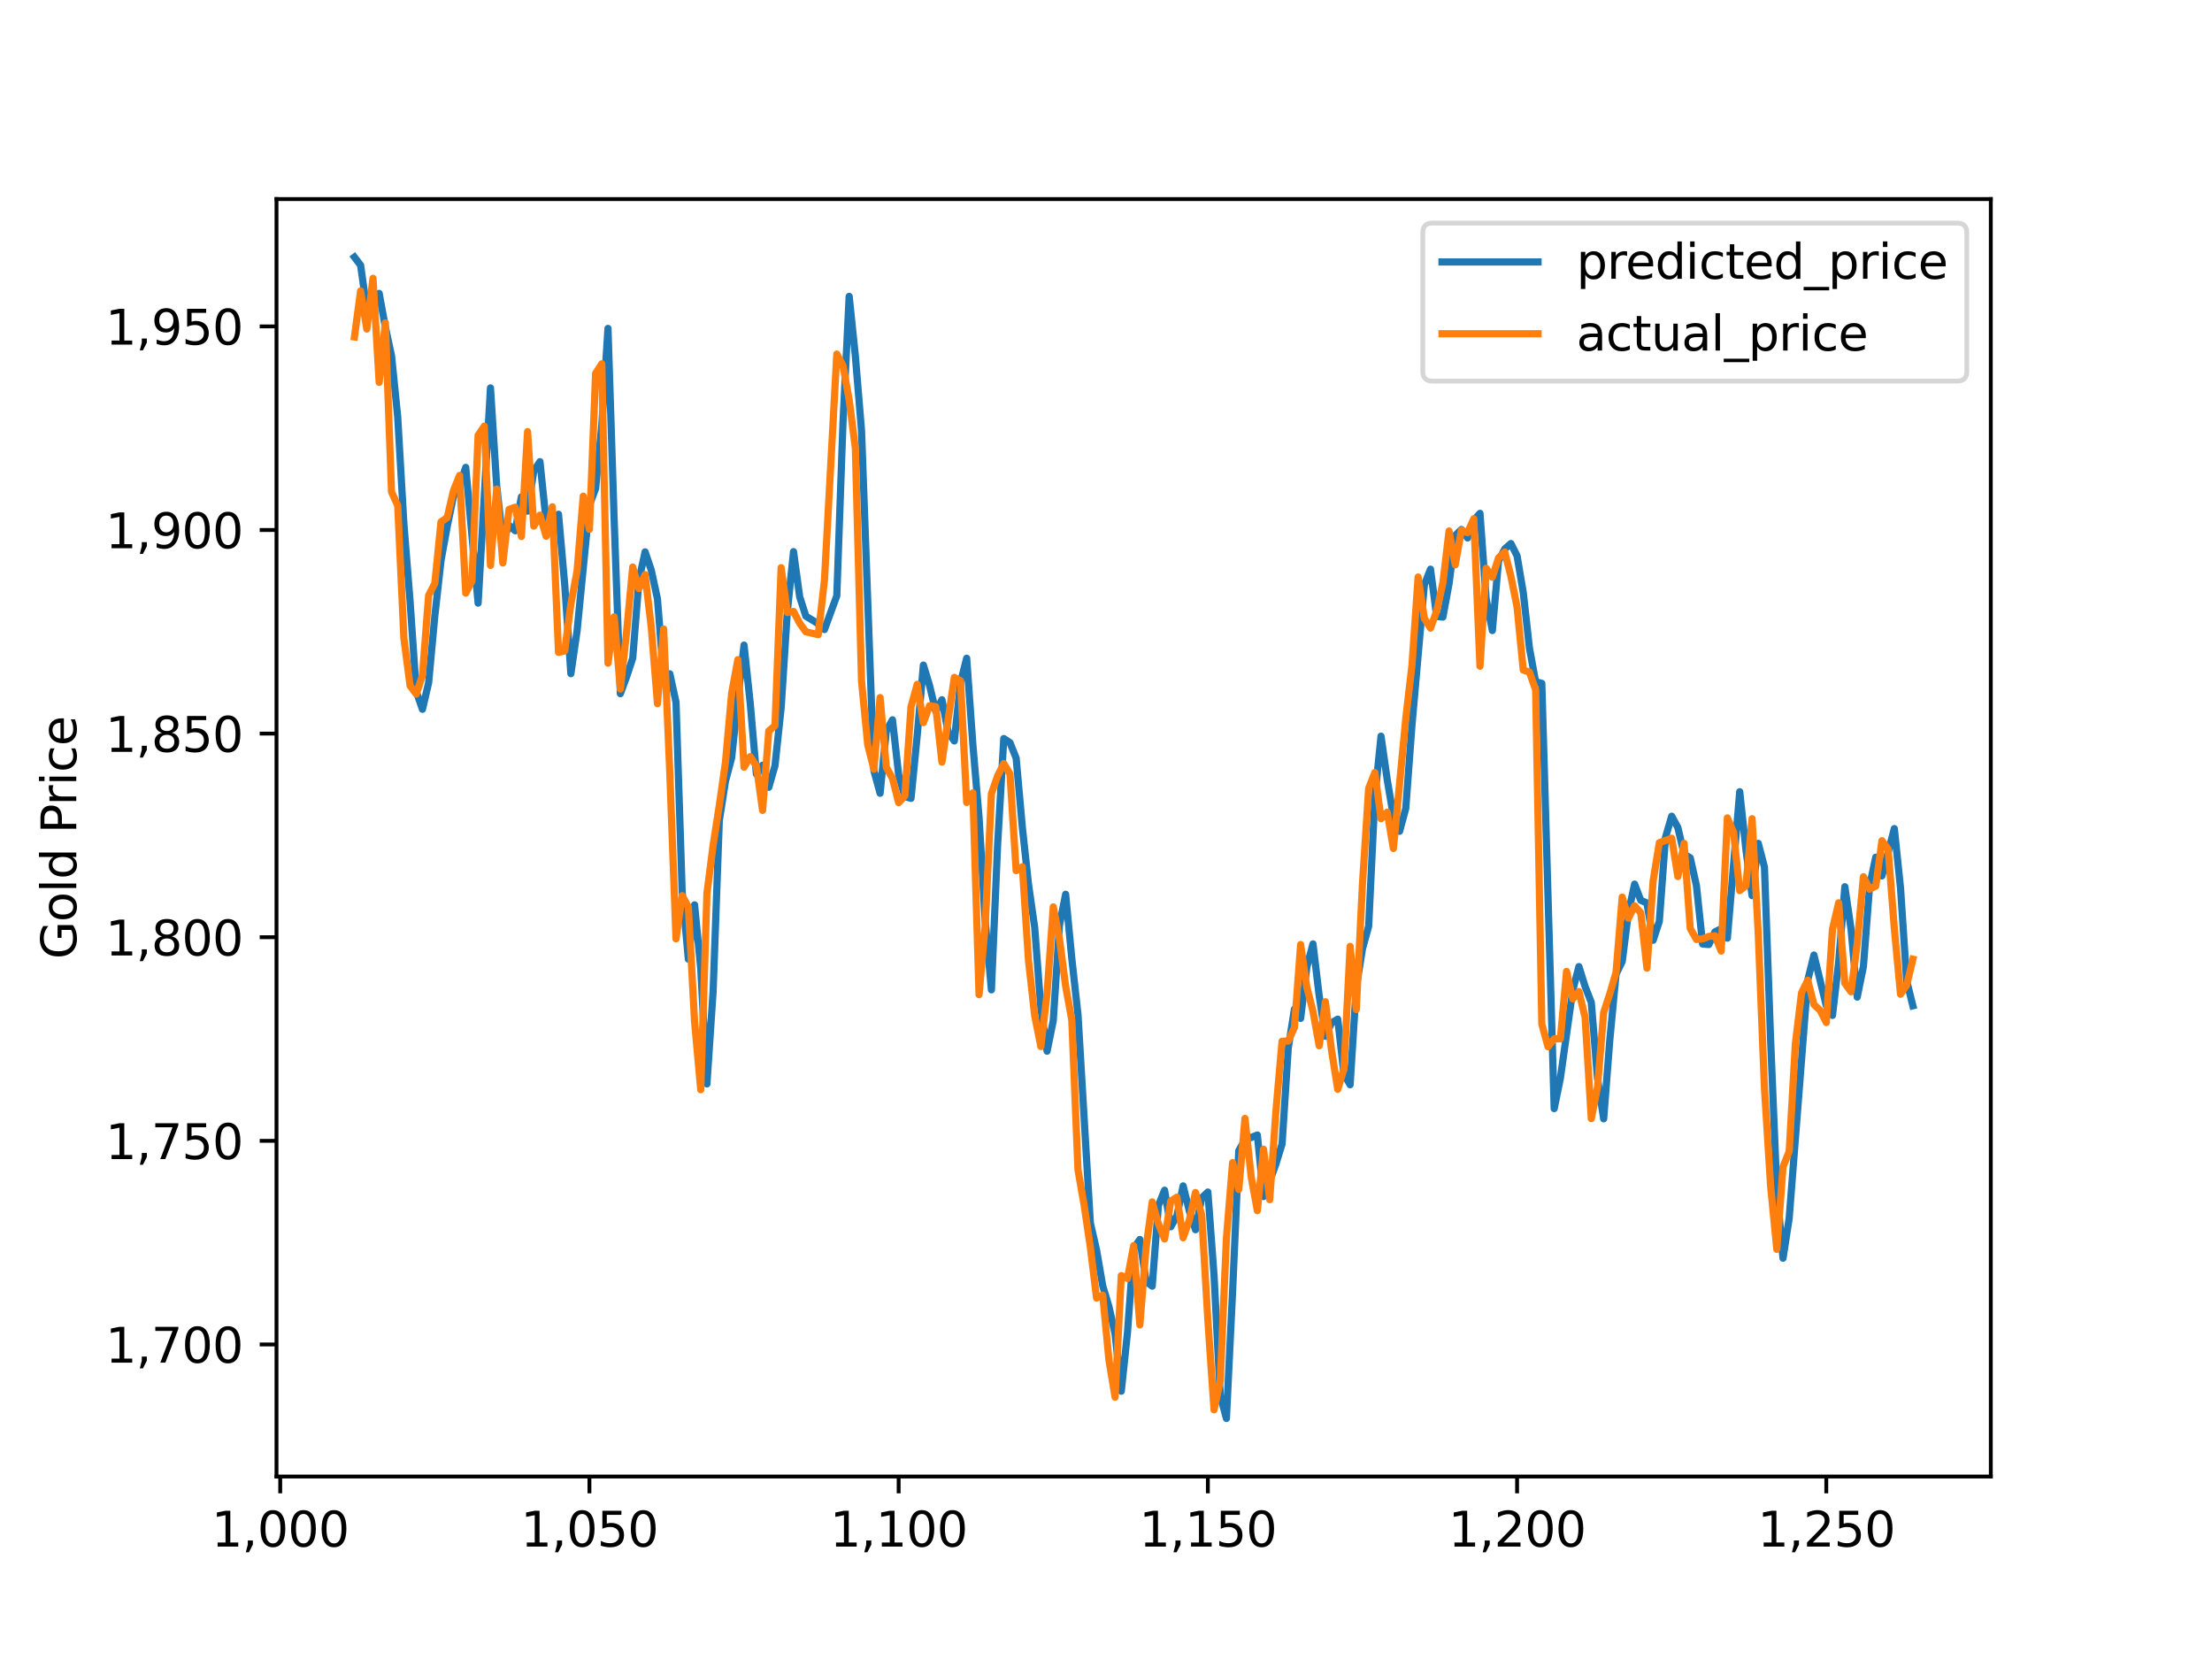 <?xml version="1.0" encoding="utf-8" standalone="no"?>
<!DOCTYPE svg PUBLIC "-//W3C//DTD SVG 1.1//EN"
  "http://www.w3.org/Graphics/SVG/1.1/DTD/svg11.dtd">
<svg xmlns:xlink="http://www.w3.org/1999/xlink" width="460.8pt" height="345.6pt" viewBox="0 0 460.8 345.6" xmlns="http://www.w3.org/2000/svg" version="1.1">
 <defs>
  <style type="text/css">*{stroke-linejoin: round; stroke-linecap: butt}</style>
 </defs>
 <g id="figure_1">
  <g id="patch_1">
   <path d="M 0 345.6 
L 460.8 345.6 
L 460.8 0 
L 0 0 
z
" style="fill: #ffffff"/>
  </g>
  <g id="axes_1">
   <g id="patch_2">
    <path d="M 57.6 307.584 
L 414.72 307.584 
L 414.72 41.472 
L 57.6 41.472 
z
" style="fill: #ffffff"/>
   </g>
   <g id="matplotlib.axis_1">
    <g id="xtick_1">
     <g id="line2d_1">
      <defs>
       <path id="m8b504fcd44" d="M 0 0 
L 0 3.5 
" style="stroke: #000000; stroke-width: 0.8"/>
      </defs>
      <g>
       <use xlink:href="#m8b504fcd44" x="58.373" y="307.584" style="stroke: #000000; stroke-width: 0.8"/>
      </g>
     </g>
     <g id="text_1">
      <!-- 1,000 -->
      <g transform="translate(44.059 322.182)scale(0.1 -0.1)">
       <defs>
        <path id="DejaVuSans-31" d="M 794 531 
L 1825 531 
L 1825 4091 
L 703 3866 
L 703 4441 
L 1819 4666 
L 2450 4666 
L 2450 531 
L 3481 531 
L 3481 0 
L 794 0 
L 794 531 
z
" transform="scale(0.016)"/>
        <path id="DejaVuSans-2c" d="M 750 794 
L 1409 794 
L 1409 256 
L 897 -744 
L 494 -744 
L 750 256 
L 750 794 
z
" transform="scale(0.016)"/>
        <path id="DejaVuSans-30" d="M 2034 4250 
Q 1547 4250 1301 3770 
Q 1056 3291 1056 2328 
Q 1056 1369 1301 889 
Q 1547 409 2034 409 
Q 2525 409 2770 889 
Q 3016 1369 3016 2328 
Q 3016 3291 2770 3770 
Q 2525 4250 2034 4250 
z
M 2034 4750 
Q 2819 4750 3233 4129 
Q 3647 3509 3647 2328 
Q 3647 1150 3233 529 
Q 2819 -91 2034 -91 
Q 1250 -91 836 529 
Q 422 1150 422 2328 
Q 422 3509 836 4129 
Q 1250 4750 2034 4750 
z
" transform="scale(0.016)"/>
       </defs>
       <use xlink:href="#DejaVuSans-31"/>
       <use xlink:href="#DejaVuSans-2c" x="63.623"/>
       <use xlink:href="#DejaVuSans-30" x="95.41"/>
       <use xlink:href="#DejaVuSans-30" x="159.033"/>
       <use xlink:href="#DejaVuSans-30" x="222.656"/>
      </g>
     </g>
    </g>
    <g id="xtick_2">
     <g id="line2d_2">
      <g>
       <use xlink:href="#m8b504fcd44" x="122.789" y="307.584" style="stroke: #000000; stroke-width: 0.8"/>
      </g>
     </g>
     <g id="text_2">
      <!-- 1,050 -->
      <g transform="translate(108.475 322.182)scale(0.1 -0.1)">
       <defs>
        <path id="DejaVuSans-35" d="M 691 4666 
L 3169 4666 
L 3169 4134 
L 1269 4134 
L 1269 2991 
Q 1406 3038 1543 3061 
Q 1681 3084 1819 3084 
Q 2600 3084 3056 2656 
Q 3513 2228 3513 1497 
Q 3513 744 3044 326 
Q 2575 -91 1722 -91 
Q 1428 -91 1123 -41 
Q 819 9 494 109 
L 494 744 
Q 775 591 1075 516 
Q 1375 441 1709 441 
Q 2250 441 2565 725 
Q 2881 1009 2881 1497 
Q 2881 1984 2565 2268 
Q 2250 2553 1709 2553 
Q 1456 2553 1204 2497 
Q 953 2441 691 2322 
L 691 4666 
z
" transform="scale(0.016)"/>
       </defs>
       <use xlink:href="#DejaVuSans-31"/>
       <use xlink:href="#DejaVuSans-2c" x="63.623"/>
       <use xlink:href="#DejaVuSans-30" x="95.41"/>
       <use xlink:href="#DejaVuSans-35" x="159.033"/>
       <use xlink:href="#DejaVuSans-30" x="222.656"/>
      </g>
     </g>
    </g>
    <g id="xtick_3">
     <g id="line2d_3">
      <g>
       <use xlink:href="#m8b504fcd44" x="187.204" y="307.584" style="stroke: #000000; stroke-width: 0.8"/>
      </g>
     </g>
     <g id="text_3">
      <!-- 1,100 -->
      <g transform="translate(172.89 322.182)scale(0.1 -0.1)">
       <use xlink:href="#DejaVuSans-31"/>
       <use xlink:href="#DejaVuSans-2c" x="63.623"/>
       <use xlink:href="#DejaVuSans-31" x="95.41"/>
       <use xlink:href="#DejaVuSans-30" x="159.033"/>
       <use xlink:href="#DejaVuSans-30" x="222.656"/>
      </g>
     </g>
    </g>
    <g id="xtick_4">
     <g id="line2d_4">
      <g>
       <use xlink:href="#m8b504fcd44" x="251.62" y="307.584" style="stroke: #000000; stroke-width: 0.8"/>
      </g>
     </g>
     <g id="text_4">
      <!-- 1,150 -->
      <g transform="translate(237.306 322.182)scale(0.1 -0.1)">
       <use xlink:href="#DejaVuSans-31"/>
       <use xlink:href="#DejaVuSans-2c" x="63.623"/>
       <use xlink:href="#DejaVuSans-31" x="95.41"/>
       <use xlink:href="#DejaVuSans-35" x="159.033"/>
       <use xlink:href="#DejaVuSans-30" x="222.656"/>
      </g>
     </g>
    </g>
    <g id="xtick_5">
     <g id="line2d_5">
      <g>
       <use xlink:href="#m8b504fcd44" x="316.035" y="307.584" style="stroke: #000000; stroke-width: 0.8"/>
      </g>
     </g>
     <g id="text_5">
      <!-- 1,200 -->
      <g transform="translate(301.721 322.182)scale(0.1 -0.1)">
       <defs>
        <path id="DejaVuSans-32" d="M 1228 531 
L 3431 531 
L 3431 0 
L 469 0 
L 469 531 
Q 828 903 1448 1529 
Q 2069 2156 2228 2338 
Q 2531 2678 2651 2914 
Q 2772 3150 2772 3378 
Q 2772 3750 2511 3984 
Q 2250 4219 1831 4219 
Q 1534 4219 1204 4116 
Q 875 4013 500 3803 
L 500 4441 
Q 881 4594 1212 4672 
Q 1544 4750 1819 4750 
Q 2544 4750 2975 4387 
Q 3406 4025 3406 3419 
Q 3406 3131 3298 2873 
Q 3191 2616 2906 2266 
Q 2828 2175 2409 1742 
Q 1991 1309 1228 531 
z
" transform="scale(0.016)"/>
       </defs>
       <use xlink:href="#DejaVuSans-31"/>
       <use xlink:href="#DejaVuSans-2c" x="63.623"/>
       <use xlink:href="#DejaVuSans-32" x="95.41"/>
       <use xlink:href="#DejaVuSans-30" x="159.033"/>
       <use xlink:href="#DejaVuSans-30" x="222.656"/>
      </g>
     </g>
    </g>
    <g id="xtick_6">
     <g id="line2d_6">
      <g>
       <use xlink:href="#m8b504fcd44" x="380.451" y="307.584" style="stroke: #000000; stroke-width: 0.8"/>
      </g>
     </g>
     <g id="text_6">
      <!-- 1,250 -->
      <g transform="translate(366.137 322.182)scale(0.1 -0.1)">
       <use xlink:href="#DejaVuSans-31"/>
       <use xlink:href="#DejaVuSans-2c" x="63.623"/>
       <use xlink:href="#DejaVuSans-32" x="95.41"/>
       <use xlink:href="#DejaVuSans-35" x="159.033"/>
       <use xlink:href="#DejaVuSans-30" x="222.656"/>
      </g>
     </g>
    </g>
   </g>
   <g id="matplotlib.axis_2">
    <g id="ytick_1">
     <g id="line2d_7">
      <defs>
       <path id="m3eda646846" d="M 0 0 
L -3.5 0 
" style="stroke: #000000; stroke-width: 0.8"/>
      </defs>
      <g>
       <use xlink:href="#m3eda646846" x="57.6" y="280.071" style="stroke: #000000; stroke-width: 0.8"/>
      </g>
     </g>
     <g id="text_7">
      <!-- 1,700 -->
      <g transform="translate(21.972 283.87)scale(0.1 -0.1)">
       <defs>
        <path id="DejaVuSans-37" d="M 525 4666 
L 3525 4666 
L 3525 4397 
L 1831 0 
L 1172 0 
L 2766 4134 
L 525 4134 
L 525 4666 
z
" transform="scale(0.016)"/>
       </defs>
       <use xlink:href="#DejaVuSans-31"/>
       <use xlink:href="#DejaVuSans-2c" x="63.623"/>
       <use xlink:href="#DejaVuSans-37" x="95.41"/>
       <use xlink:href="#DejaVuSans-30" x="159.033"/>
       <use xlink:href="#DejaVuSans-30" x="222.656"/>
      </g>
     </g>
    </g>
    <g id="ytick_2">
     <g id="line2d_8">
      <g>
       <use xlink:href="#m3eda646846" x="57.6" y="237.655" style="stroke: #000000; stroke-width: 0.8"/>
      </g>
     </g>
     <g id="text_8">
      <!-- 1,750 -->
      <g transform="translate(21.972 241.454)scale(0.1 -0.1)">
       <use xlink:href="#DejaVuSans-31"/>
       <use xlink:href="#DejaVuSans-2c" x="63.623"/>
       <use xlink:href="#DejaVuSans-37" x="95.41"/>
       <use xlink:href="#DejaVuSans-35" x="159.033"/>
       <use xlink:href="#DejaVuSans-30" x="222.656"/>
      </g>
     </g>
    </g>
    <g id="ytick_3">
     <g id="line2d_9">
      <g>
       <use xlink:href="#m3eda646846" x="57.6" y="195.239" style="stroke: #000000; stroke-width: 0.8"/>
      </g>
     </g>
     <g id="text_9">
      <!-- 1,800 -->
      <g transform="translate(21.972 199.038)scale(0.1 -0.1)">
       <defs>
        <path id="DejaVuSans-38" d="M 2034 2216 
Q 1584 2216 1326 1975 
Q 1069 1734 1069 1313 
Q 1069 891 1326 650 
Q 1584 409 2034 409 
Q 2484 409 2743 651 
Q 3003 894 3003 1313 
Q 3003 1734 2745 1975 
Q 2488 2216 2034 2216 
z
M 1403 2484 
Q 997 2584 770 2862 
Q 544 3141 544 3541 
Q 544 4100 942 4425 
Q 1341 4750 2034 4750 
Q 2731 4750 3128 4425 
Q 3525 4100 3525 3541 
Q 3525 3141 3298 2862 
Q 3072 2584 2669 2484 
Q 3125 2378 3379 2068 
Q 3634 1759 3634 1313 
Q 3634 634 3220 271 
Q 2806 -91 2034 -91 
Q 1263 -91 848 271 
Q 434 634 434 1313 
Q 434 1759 690 2068 
Q 947 2378 1403 2484 
z
M 1172 3481 
Q 1172 3119 1398 2916 
Q 1625 2713 2034 2713 
Q 2441 2713 2670 2916 
Q 2900 3119 2900 3481 
Q 2900 3844 2670 4047 
Q 2441 4250 2034 4250 
Q 1625 4250 1398 4047 
Q 1172 3844 1172 3481 
z
" transform="scale(0.016)"/>
       </defs>
       <use xlink:href="#DejaVuSans-31"/>
       <use xlink:href="#DejaVuSans-2c" x="63.623"/>
       <use xlink:href="#DejaVuSans-38" x="95.41"/>
       <use xlink:href="#DejaVuSans-30" x="159.033"/>
       <use xlink:href="#DejaVuSans-30" x="222.656"/>
      </g>
     </g>
    </g>
    <g id="ytick_4">
     <g id="line2d_10">
      <g>
       <use xlink:href="#m3eda646846" x="57.6" y="152.823" style="stroke: #000000; stroke-width: 0.8"/>
      </g>
     </g>
     <g id="text_10">
      <!-- 1,850 -->
      <g transform="translate(21.972 156.622)scale(0.1 -0.1)">
       <use xlink:href="#DejaVuSans-31"/>
       <use xlink:href="#DejaVuSans-2c" x="63.623"/>
       <use xlink:href="#DejaVuSans-38" x="95.41"/>
       <use xlink:href="#DejaVuSans-35" x="159.033"/>
       <use xlink:href="#DejaVuSans-30" x="222.656"/>
      </g>
     </g>
    </g>
    <g id="ytick_5">
     <g id="line2d_11">
      <g>
       <use xlink:href="#m3eda646846" x="57.6" y="110.407" style="stroke: #000000; stroke-width: 0.8"/>
      </g>
     </g>
     <g id="text_11">
      <!-- 1,900 -->
      <g transform="translate(21.972 114.206)scale(0.1 -0.1)">
       <defs>
        <path id="DejaVuSans-39" d="M 703 97 
L 703 672 
Q 941 559 1184 500 
Q 1428 441 1663 441 
Q 2288 441 2617 861 
Q 2947 1281 2994 2138 
Q 2813 1869 2534 1725 
Q 2256 1581 1919 1581 
Q 1219 1581 811 2004 
Q 403 2428 403 3163 
Q 403 3881 828 4315 
Q 1253 4750 1959 4750 
Q 2769 4750 3195 4129 
Q 3622 3509 3622 2328 
Q 3622 1225 3098 567 
Q 2575 -91 1691 -91 
Q 1453 -91 1209 -44 
Q 966 3 703 97 
z
M 1959 2075 
Q 2384 2075 2632 2365 
Q 2881 2656 2881 3163 
Q 2881 3666 2632 3958 
Q 2384 4250 1959 4250 
Q 1534 4250 1286 3958 
Q 1038 3666 1038 3163 
Q 1038 2656 1286 2365 
Q 1534 2075 1959 2075 
z
" transform="scale(0.016)"/>
       </defs>
       <use xlink:href="#DejaVuSans-31"/>
       <use xlink:href="#DejaVuSans-2c" x="63.623"/>
       <use xlink:href="#DejaVuSans-39" x="95.41"/>
       <use xlink:href="#DejaVuSans-30" x="159.033"/>
       <use xlink:href="#DejaVuSans-30" x="222.656"/>
      </g>
     </g>
    </g>
    <g id="ytick_6">
     <g id="line2d_12">
      <g>
       <use xlink:href="#m3eda646846" x="57.6" y="67.991" style="stroke: #000000; stroke-width: 0.8"/>
      </g>
     </g>
     <g id="text_12">
      <!-- 1,950 -->
      <g transform="translate(21.972 71.79)scale(0.1 -0.1)">
       <use xlink:href="#DejaVuSans-31"/>
       <use xlink:href="#DejaVuSans-2c" x="63.623"/>
       <use xlink:href="#DejaVuSans-39" x="95.41"/>
       <use xlink:href="#DejaVuSans-35" x="159.033"/>
       <use xlink:href="#DejaVuSans-30" x="222.656"/>
      </g>
     </g>
    </g>
    <g id="text_13">
     <!-- Gold Price -->
     <g transform="translate(15.892 199.812)rotate(-90)scale(0.1 -0.1)">
      <defs>
       <path id="DejaVuSans-47" d="M 3809 666 
L 3809 1919 
L 2778 1919 
L 2778 2438 
L 4434 2438 
L 4434 434 
Q 4069 175 3628 42 
Q 3188 -91 2688 -91 
Q 1594 -91 976 548 
Q 359 1188 359 2328 
Q 359 3472 976 4111 
Q 1594 4750 2688 4750 
Q 3144 4750 3555 4637 
Q 3966 4525 4313 4306 
L 4313 3634 
Q 3963 3931 3569 4081 
Q 3175 4231 2741 4231 
Q 1884 4231 1454 3753 
Q 1025 3275 1025 2328 
Q 1025 1384 1454 906 
Q 1884 428 2741 428 
Q 3075 428 3337 486 
Q 3600 544 3809 666 
z
" transform="scale(0.016)"/>
       <path id="DejaVuSans-6f" d="M 1959 3097 
Q 1497 3097 1228 2736 
Q 959 2375 959 1747 
Q 959 1119 1226 758 
Q 1494 397 1959 397 
Q 2419 397 2687 759 
Q 2956 1122 2956 1747 
Q 2956 2369 2687 2733 
Q 2419 3097 1959 3097 
z
M 1959 3584 
Q 2709 3584 3137 3096 
Q 3566 2609 3566 1747 
Q 3566 888 3137 398 
Q 2709 -91 1959 -91 
Q 1206 -91 779 398 
Q 353 888 353 1747 
Q 353 2609 779 3096 
Q 1206 3584 1959 3584 
z
" transform="scale(0.016)"/>
       <path id="DejaVuSans-6c" d="M 603 4863 
L 1178 4863 
L 1178 0 
L 603 0 
L 603 4863 
z
" transform="scale(0.016)"/>
       <path id="DejaVuSans-64" d="M 2906 2969 
L 2906 4863 
L 3481 4863 
L 3481 0 
L 2906 0 
L 2906 525 
Q 2725 213 2448 61 
Q 2172 -91 1784 -91 
Q 1150 -91 751 415 
Q 353 922 353 1747 
Q 353 2572 751 3078 
Q 1150 3584 1784 3584 
Q 2172 3584 2448 3432 
Q 2725 3281 2906 2969 
z
M 947 1747 
Q 947 1113 1208 752 
Q 1469 391 1925 391 
Q 2381 391 2643 752 
Q 2906 1113 2906 1747 
Q 2906 2381 2643 2742 
Q 2381 3103 1925 3103 
Q 1469 3103 1208 2742 
Q 947 2381 947 1747 
z
" transform="scale(0.016)"/>
       <path id="DejaVuSans-20" transform="scale(0.016)"/>
       <path id="DejaVuSans-50" d="M 1259 4147 
L 1259 2394 
L 2053 2394 
Q 2494 2394 2734 2622 
Q 2975 2850 2975 3272 
Q 2975 3691 2734 3919 
Q 2494 4147 2053 4147 
L 1259 4147 
z
M 628 4666 
L 2053 4666 
Q 2838 4666 3239 4311 
Q 3641 3956 3641 3272 
Q 3641 2581 3239 2228 
Q 2838 1875 2053 1875 
L 1259 1875 
L 1259 0 
L 628 0 
L 628 4666 
z
" transform="scale(0.016)"/>
       <path id="DejaVuSans-72" d="M 2631 2963 
Q 2534 3019 2420 3045 
Q 2306 3072 2169 3072 
Q 1681 3072 1420 2755 
Q 1159 2438 1159 1844 
L 1159 0 
L 581 0 
L 581 3500 
L 1159 3500 
L 1159 2956 
Q 1341 3275 1631 3429 
Q 1922 3584 2338 3584 
Q 2397 3584 2469 3576 
Q 2541 3569 2628 3553 
L 2631 2963 
z
" transform="scale(0.016)"/>
       <path id="DejaVuSans-69" d="M 603 3500 
L 1178 3500 
L 1178 0 
L 603 0 
L 603 3500 
z
M 603 4863 
L 1178 4863 
L 1178 4134 
L 603 4134 
L 603 4863 
z
" transform="scale(0.016)"/>
       <path id="DejaVuSans-63" d="M 3122 3366 
L 3122 2828 
Q 2878 2963 2633 3030 
Q 2388 3097 2138 3097 
Q 1578 3097 1268 2742 
Q 959 2388 959 1747 
Q 959 1106 1268 751 
Q 1578 397 2138 397 
Q 2388 397 2633 464 
Q 2878 531 3122 666 
L 3122 134 
Q 2881 22 2623 -34 
Q 2366 -91 2075 -91 
Q 1284 -91 818 406 
Q 353 903 353 1747 
Q 353 2603 823 3093 
Q 1294 3584 2113 3584 
Q 2378 3584 2631 3529 
Q 2884 3475 3122 3366 
z
" transform="scale(0.016)"/>
       <path id="DejaVuSans-65" d="M 3597 1894 
L 3597 1613 
L 953 1613 
Q 991 1019 1311 708 
Q 1631 397 2203 397 
Q 2534 397 2845 478 
Q 3156 559 3463 722 
L 3463 178 
Q 3153 47 2828 -22 
Q 2503 -91 2169 -91 
Q 1331 -91 842 396 
Q 353 884 353 1716 
Q 353 2575 817 3079 
Q 1281 3584 2069 3584 
Q 2775 3584 3186 3129 
Q 3597 2675 3597 1894 
z
M 3022 2063 
Q 3016 2534 2758 2815 
Q 2500 3097 2075 3097 
Q 1594 3097 1305 2825 
Q 1016 2553 972 2059 
L 3022 2063 
z
" transform="scale(0.016)"/>
      </defs>
      <use xlink:href="#DejaVuSans-47"/>
      <use xlink:href="#DejaVuSans-6f" x="77.49"/>
      <use xlink:href="#DejaVuSans-6c" x="138.672"/>
      <use xlink:href="#DejaVuSans-64" x="166.455"/>
      <use xlink:href="#DejaVuSans-20" x="229.932"/>
      <use xlink:href="#DejaVuSans-50" x="261.719"/>
      <use xlink:href="#DejaVuSans-72" x="320.271"/>
      <use xlink:href="#DejaVuSans-69" x="361.385"/>
      <use xlink:href="#DejaVuSans-63" x="389.168"/>
      <use xlink:href="#DejaVuSans-65" x="444.148"/>
     </g>
    </g>
   </g>
   <g id="line2d_13">
    <path d="M 73.833 53.568 
L 75.121 55.251 
L 76.409 64.451 
L 77.698 63.455 
L 78.986 61.122 
L 80.274 68.125 
L 81.563 74.119 
L 82.851 86.869 
L 84.139 109.164 
L 85.428 125.308 
L 86.716 144.061 
L 88.004 147.763 
L 89.292 142.219 
L 90.581 128.294 
L 91.869 116.776 
L 93.157 109.694 
L 94.446 103.444 
L 95.734 101.21 
L 97.022 97.363 
L 99.599 125.639 
L 102.176 80.808 
L 103.464 101.128 
L 104.752 112.794 
L 106.041 109.437 
L 107.329 110.566 
L 108.617 103.494 
L 109.905 106.478 
L 111.194 98.131 
L 112.482 96.17 
L 113.77 108.606 
L 115.059 110.15 
L 116.347 107.129 
L 117.635 121.722 
L 118.924 140.339 
L 120.212 131.43 
L 122.789 105.227 
L 124.077 101.761 
L 125.365 88.592 
L 126.654 68.415 
L 127.942 108.314 
L 129.23 144.505 
L 130.518 141.028 
L 131.807 137.112 
L 133.095 120.922 
L 134.383 114.961 
L 135.672 118.778 
L 136.96 124.746 
L 138.248 141.066 
L 139.537 140.369 
L 140.825 146.272 
L 142.113 185.835 
L 143.402 199.812 
L 144.69 188.5 
L 145.978 201.721 
L 147.266 225.803 
L 148.555 206.492 
L 149.843 170.968 
L 151.131 162.725 
L 152.42 157.833 
L 153.708 145.529 
L 154.996 134.386 
L 156.285 146.487 
L 157.573 161.27 
L 158.861 159.405 
L 160.15 164.006 
L 161.438 159.528 
L 162.726 147.446 
L 164.015 127.403 
L 165.303 114.919 
L 166.591 124.335 
L 167.879 128.363 
L 170.456 129.941 
L 171.744 131.145 
L 174.321 124.112 
L 175.609 87.99 
L 176.898 61.741 
L 178.186 74.162 
L 179.474 89.728 
L 182.051 160.568 
L 183.339 165.253 
L 184.628 152.273 
L 185.916 149.95 
L 187.204 161.385 
L 188.492 165.96 
L 189.781 166.306 
L 191.069 153.221 
L 192.357 138.553 
L 193.646 142.827 
L 194.934 148.171 
L 196.222 145.769 
L 197.511 152.476 
L 198.799 154.357 
L 200.087 142.213 
L 201.376 137.123 
L 202.664 155.081 
L 203.952 170.274 
L 205.241 191.91 
L 206.529 206.201 
L 207.817 176.022 
L 209.105 153.852 
L 210.394 154.705 
L 211.682 157.938 
L 212.97 172.329 
L 214.259 184.241 
L 215.547 193.235 
L 216.835 210.108 
L 218.124 218.982 
L 219.412 212.632 
L 220.7 192.771 
L 221.989 186.296 
L 223.277 199.687 
L 224.565 211.377 
L 227.142 254.79 
L 228.43 260.374 
L 229.718 267.876 
L 231.007 272.179 
L 232.295 277.895 
L 233.583 289.811 
L 234.872 277.621 
L 236.16 260.064 
L 237.448 258.207 
L 238.737 266.918 
L 240.025 267.931 
L 241.313 251.129 
L 242.602 247.949 
L 243.89 255.563 
L 245.178 253.247 
L 246.466 247.045 
L 247.755 252.258 
L 249.043 256.175 
L 250.331 249.541 
L 251.62 248.326 
L 252.908 265.698 
L 254.196 290.722 
L 255.485 295.488 
L 256.773 269.019 
L 258.061 239.706 
L 259.35 237.474 
L 261.926 236.441 
L 263.215 249.262 
L 264.503 246.05 
L 265.791 242.486 
L 267.079 238.316 
L 268.368 218.33 
L 269.656 210.209 
L 270.944 212.147 
L 272.233 201.463 
L 273.521 196.635 
L 274.809 207.428 
L 276.098 215.866 
L 277.386 213.08 
L 278.674 212.306 
L 279.963 223.718 
L 281.251 225.976 
L 282.539 205.661 
L 283.828 197.63 
L 285.116 192.961 
L 286.404 166.096 
L 287.692 153.357 
L 288.981 162.41 
L 290.269 170.085 
L 291.557 173.174 
L 292.846 168.394 
L 294.134 151.098 
L 296.711 121.851 
L 297.999 118.571 
L 299.287 128.414 
L 300.576 128.552 
L 301.864 121.58 
L 303.152 111.557 
L 304.441 110.299 
L 305.729 112.063 
L 307.017 108.376 
L 308.305 106.938 
L 309.594 124.76 
L 310.882 131.349 
L 312.17 116.853 
L 313.459 114.368 
L 314.747 113.224 
L 316.035 115.808 
L 317.324 123.451 
L 318.612 135.017 
L 319.9 142.025 
L 321.189 142.352 
L 323.765 230.943 
L 325.054 224.607 
L 327.63 206.278 
L 328.918 201.364 
L 330.207 205.518 
L 331.495 208.82 
L 332.783 224.584 
L 334.072 233.075 
L 335.36 216.545 
L 336.648 202.942 
L 337.937 200.299 
L 339.225 190.158 
L 340.513 184.175 
L 341.802 187.553 
L 343.09 188.118 
L 344.378 195.875 
L 345.666 191.919 
L 346.955 174.433 
L 348.243 170.029 
L 349.531 172.392 
L 350.82 177.941 
L 352.108 178.696 
L 353.396 184.488 
L 354.685 196.65 
L 355.973 196.762 
L 357.261 194.122 
L 358.55 193.489 
L 359.838 195.434 
L 362.415 164.927 
L 363.703 176.976 
L 364.991 186.571 
L 366.279 175.685 
L 367.568 180.629 
L 368.856 216.761 
L 370.144 247.838 
L 371.433 262.11 
L 372.721 253.738 
L 376.586 204.188 
L 377.874 198.953 
L 380.451 209.512 
L 381.739 211.526 
L 383.028 200.439 
L 384.316 184.72 
L 385.604 193.542 
L 386.892 207.715 
L 388.181 201.348 
L 389.469 184.564 
L 390.757 178.577 
L 392.046 182.466 
L 394.622 172.613 
L 395.911 184.961 
L 397.199 204.35 
L 398.487 209.529 
L 398.487 209.529 
" clip-path="url(#p2e5ed1b633)" style="fill: none; stroke: #1f77b4; stroke-width: 1.5; stroke-linecap: square"/>
   </g>
   <g id="line2d_14">
    <path d="M 73.833 70.197 
L 75.121 60.611 
L 76.409 68.543 
L 77.698 57.981 
L 78.986 79.656 
L 80.274 67.27 
L 81.563 102.475 
L 82.851 105.317 
L 84.139 132.972 
L 85.428 142.855 
L 86.716 144.594 
L 88.004 140.692 
L 89.292 124.023 
L 90.581 121.52 
L 91.869 108.71 
L 93.157 107.82 
L 94.446 102.263 
L 95.734 99.04 
L 97.022 123.556 
L 98.311 121.053 
L 99.599 90.684 
L 100.887 88.775 
L 102.176 117.787 
L 103.464 101.881 
L 104.752 117.278 
L 106.041 106.123 
L 107.329 105.657 
L 108.617 111.764 
L 109.905 89.92 
L 111.194 109.601 
L 112.482 107.311 
L 113.77 111.722 
L 115.059 105.572 
L 116.347 135.899 
L 117.635 135.602 
L 118.924 125.804 
L 120.212 118.975 
L 121.5 103.366 
L 122.789 110.28 
L 124.077 77.789 
L 125.365 75.796 
L 126.654 138.147 
L 127.942 128.476 
L 129.23 143.534 
L 130.518 131.742 
L 131.807 118.127 
L 133.095 122.623 
L 134.383 119.696 
L 135.672 130.682 
L 136.96 146.588 
L 138.248 131.021 
L 139.537 161.137 
L 140.825 195.578 
L 142.113 186.586 
L 143.402 188.961 
L 144.69 212.799 
L 145.978 227.008 
L 147.266 186.119 
L 148.555 176.067 
L 149.843 167.796 
L 151.131 158.761 
L 152.42 144.382 
L 153.708 137.426 
L 154.996 159.822 
L 156.285 157.616 
L 157.573 159.61 
L 158.861 168.814 
L 160.15 152.272 
L 161.438 151.169 
L 162.726 118.254 
L 164.015 127.586 
L 165.303 127.373 
L 166.591 129.834 
L 167.879 131.615 
L 170.456 132.209 
L 171.744 120.926 
L 174.321 73.76 
L 175.609 76.177 
L 176.898 83.303 
L 178.186 93.356 
L 179.474 141.88 
L 180.763 155.156 
L 182.051 160.246 
L 183.339 145.315 
L 184.628 159.822 
L 185.916 162.154 
L 187.204 167.202 
L 188.492 165.802 
L 189.781 147.224 
L 191.069 142.558 
L 192.357 150.533 
L 193.646 147.012 
L 194.934 147.224 
L 196.222 158.761 
L 198.799 141.116 
L 200.087 141.837 
L 201.376 167.16 
L 202.664 165.166 
L 203.952 207.2 
L 205.241 192.736 
L 206.529 165.336 
L 207.817 161.646 
L 209.105 159.058 
L 210.394 161.221 
L 211.682 181.369 
L 212.97 180.563 
L 214.259 200.117 
L 215.547 211.611 
L 216.835 218.016 
L 218.124 206.946 
L 219.412 188.919 
L 220.7 195.536 
L 221.989 205.419 
L 223.277 212.502 
L 224.565 243.72 
L 225.854 251.101 
L 227.142 259.838 
L 228.43 270.4 
L 229.718 269.806 
L 231.007 283.252 
L 232.295 291.056 
L 233.583 265.734 
L 234.872 266.328 
L 236.16 259.499 
L 237.448 275.999 
L 238.737 260.008 
L 240.025 250.38 
L 241.313 254.918 
L 242.602 258.099 
L 243.89 250.21 
L 245.178 249.404 
L 246.466 257.845 
L 247.755 254.197 
L 249.043 248.428 
L 250.331 253.094 
L 251.62 275.023 
L 252.908 293.686 
L 254.196 287.663 
L 255.485 257.972 
L 256.773 242.193 
L 258.061 247.792 
L 259.35 232.989 
L 260.638 245.12 
L 261.926 252.203 
L 263.215 239.394 
L 264.503 249.913 
L 265.791 231.547 
L 267.079 216.913 
L 268.368 216.871 
L 269.656 214.029 
L 270.944 196.766 
L 272.233 205.631 
L 273.521 210.678 
L 274.809 217.847 
L 276.098 208.685 
L 277.386 218.822 
L 278.674 226.924 
L 279.963 222.682 
L 281.251 197.148 
L 282.539 210.297 
L 283.828 184.084 
L 285.116 164.233 
L 286.404 160.924 
L 287.692 170.553 
L 288.981 169.196 
L 290.269 176.746 
L 292.846 149.684 
L 294.134 138.614 
L 295.422 120.205 
L 296.711 128.816 
L 297.999 130.852 
L 299.287 127.246 
L 300.576 121.435 
L 301.864 110.619 
L 303.152 117.66 
L 304.441 110.45 
L 305.729 110.958 
L 307.017 108.074 
L 308.305 138.783 
L 309.594 118.381 
L 310.882 120.248 
L 312.17 116.218 
L 313.459 114.988 
L 314.747 120.035 
L 316.035 126.483 
L 317.324 139.589 
L 318.612 140.013 
L 319.9 143.704 
L 321.189 213.308 
L 322.477 218.059 
L 323.765 216.404 
L 325.054 216.404 
L 326.342 202.365 
L 327.63 208.091 
L 328.918 206.564 
L 330.207 211.951 
L 331.495 233.031 
L 332.783 226.499 
L 334.072 210.933 
L 335.36 206.988 
L 336.648 202.577 
L 337.937 186.883 
L 339.225 191.294 
L 340.513 188.707 
L 341.802 190.149 
L 343.09 201.686 
L 344.378 183.49 
L 345.666 175.558 
L 348.243 174.625 
L 349.531 182.599 
L 350.82 175.685 
L 352.108 193.415 
L 353.396 195.705 
L 354.685 195.578 
L 355.973 195.069 
L 357.261 194.942 
L 358.55 198.123 
L 359.838 170.383 
L 361.126 173.395 
L 362.415 185.526 
L 363.703 184.508 
L 364.991 170.553 
L 366.279 194.603 
L 367.568 226.712 
L 368.856 247.114 
L 370.144 260.262 
L 371.433 243.084 
L 372.721 239.86 
L 374.009 217.422 
L 375.298 206.818 
L 376.586 204.189 
L 377.874 209.279 
L 379.163 210.466 
L 380.451 213.011 
L 381.739 193.542 
L 383.028 188.071 
L 384.316 204.825 
L 385.604 206.606 
L 386.892 196.511 
L 388.181 182.641 
L 389.469 185.229 
L 390.757 184.593 
L 392.046 175.134 
L 393.334 176.915 
L 394.622 193.415 
L 395.911 207.115 
L 397.199 205.207 
L 398.487 199.82 
L 398.487 199.82 
" clip-path="url(#p2e5ed1b633)" style="fill: none; stroke: #ff7f0e; stroke-width: 1.5; stroke-linecap: square"/>
   </g>
   <g id="patch_3">
    <path d="M 57.6 307.584 
L 57.6 41.472 
" style="fill: none; stroke: #000000; stroke-width: 0.8; stroke-linejoin: miter; stroke-linecap: square"/>
   </g>
   <g id="patch_4">
    <path d="M 414.72 307.584 
L 414.72 41.472 
" style="fill: none; stroke: #000000; stroke-width: 0.8; stroke-linejoin: miter; stroke-linecap: square"/>
   </g>
   <g id="patch_5">
    <path d="M 57.6 307.584 
L 414.72 307.584 
" style="fill: none; stroke: #000000; stroke-width: 0.8; stroke-linejoin: miter; stroke-linecap: square"/>
   </g>
   <g id="patch_6">
    <path d="M 57.6 41.472 
L 414.72 41.472 
" style="fill: none; stroke: #000000; stroke-width: 0.8; stroke-linejoin: miter; stroke-linecap: square"/>
   </g>
   <g id="legend_1">
    <g id="patch_7">
     <path d="M 298.397 79.385 
L 407.72 79.385 
Q 409.72 79.385 409.72 77.385 
L 409.72 48.472 
Q 409.72 46.472 407.72 46.472 
L 298.397 46.472 
Q 296.397 46.472 296.397 48.472 
L 296.397 77.385 
Q 296.397 79.385 298.397 79.385 
z
" style="fill: #ffffff; opacity: 0.8; stroke: #cccccc; stroke-linejoin: miter"/>
    </g>
    <g id="line2d_15">
     <path d="M 300.397 54.57 
L 310.397 54.57 
L 320.397 54.57 
" style="fill: none; stroke: #1f77b4; stroke-width: 1.5; stroke-linecap: square"/>
    </g>
    <g id="text_14">
     <!-- predicted_price -->
     <g transform="translate(328.397 58.07)scale(0.1 -0.1)">
      <defs>
       <path id="DejaVuSans-70" d="M 1159 525 
L 1159 -1331 
L 581 -1331 
L 581 3500 
L 1159 3500 
L 1159 2969 
Q 1341 3281 1617 3432 
Q 1894 3584 2278 3584 
Q 2916 3584 3314 3078 
Q 3713 2572 3713 1747 
Q 3713 922 3314 415 
Q 2916 -91 2278 -91 
Q 1894 -91 1617 61 
Q 1341 213 1159 525 
z
M 3116 1747 
Q 3116 2381 2855 2742 
Q 2594 3103 2138 3103 
Q 1681 3103 1420 2742 
Q 1159 2381 1159 1747 
Q 1159 1113 1420 752 
Q 1681 391 2138 391 
Q 2594 391 2855 752 
Q 3116 1113 3116 1747 
z
" transform="scale(0.016)"/>
       <path id="DejaVuSans-74" d="M 1172 4494 
L 1172 3500 
L 2356 3500 
L 2356 3053 
L 1172 3053 
L 1172 1153 
Q 1172 725 1289 603 
Q 1406 481 1766 481 
L 2356 481 
L 2356 0 
L 1766 0 
Q 1100 0 847 248 
Q 594 497 594 1153 
L 594 3053 
L 172 3053 
L 172 3500 
L 594 3500 
L 594 4494 
L 1172 4494 
z
" transform="scale(0.016)"/>
       <path id="DejaVuSans-5f" d="M 3263 -1063 
L 3263 -1509 
L -63 -1509 
L -63 -1063 
L 3263 -1063 
z
" transform="scale(0.016)"/>
      </defs>
      <use xlink:href="#DejaVuSans-70"/>
      <use xlink:href="#DejaVuSans-72" x="63.477"/>
      <use xlink:href="#DejaVuSans-65" x="102.34"/>
      <use xlink:href="#DejaVuSans-64" x="163.863"/>
      <use xlink:href="#DejaVuSans-69" x="227.34"/>
      <use xlink:href="#DejaVuSans-63" x="255.123"/>
      <use xlink:href="#DejaVuSans-74" x="310.104"/>
      <use xlink:href="#DejaVuSans-65" x="349.312"/>
      <use xlink:href="#DejaVuSans-64" x="410.836"/>
      <use xlink:href="#DejaVuSans-5f" x="474.312"/>
      <use xlink:href="#DejaVuSans-70" x="524.312"/>
      <use xlink:href="#DejaVuSans-72" x="587.789"/>
      <use xlink:href="#DejaVuSans-69" x="628.902"/>
      <use xlink:href="#DejaVuSans-63" x="656.686"/>
      <use xlink:href="#DejaVuSans-65" x="711.666"/>
     </g>
    </g>
    <g id="line2d_16">
     <path d="M 300.397 69.527 
L 310.397 69.527 
L 320.397 69.527 
" style="fill: none; stroke: #ff7f0e; stroke-width: 1.5; stroke-linecap: square"/>
    </g>
    <g id="text_15">
     <!-- actual_price -->
     <g transform="translate(328.397 73.027)scale(0.1 -0.1)">
      <defs>
       <path id="DejaVuSans-61" d="M 2194 1759 
Q 1497 1759 1228 1600 
Q 959 1441 959 1056 
Q 959 750 1161 570 
Q 1363 391 1709 391 
Q 2188 391 2477 730 
Q 2766 1069 2766 1631 
L 2766 1759 
L 2194 1759 
z
M 3341 1997 
L 3341 0 
L 2766 0 
L 2766 531 
Q 2569 213 2275 61 
Q 1981 -91 1556 -91 
Q 1019 -91 701 211 
Q 384 513 384 1019 
Q 384 1609 779 1909 
Q 1175 2209 1959 2209 
L 2766 2209 
L 2766 2266 
Q 2766 2663 2505 2880 
Q 2244 3097 1772 3097 
Q 1472 3097 1187 3025 
Q 903 2953 641 2809 
L 641 3341 
Q 956 3463 1253 3523 
Q 1550 3584 1831 3584 
Q 2591 3584 2966 3190 
Q 3341 2797 3341 1997 
z
" transform="scale(0.016)"/>
       <path id="DejaVuSans-75" d="M 544 1381 
L 544 3500 
L 1119 3500 
L 1119 1403 
Q 1119 906 1312 657 
Q 1506 409 1894 409 
Q 2359 409 2629 706 
Q 2900 1003 2900 1516 
L 2900 3500 
L 3475 3500 
L 3475 0 
L 2900 0 
L 2900 538 
Q 2691 219 2414 64 
Q 2138 -91 1772 -91 
Q 1169 -91 856 284 
Q 544 659 544 1381 
z
M 1991 3584 
L 1991 3584 
z
" transform="scale(0.016)"/>
      </defs>
      <use xlink:href="#DejaVuSans-61"/>
      <use xlink:href="#DejaVuSans-63" x="61.279"/>
      <use xlink:href="#DejaVuSans-74" x="116.26"/>
      <use xlink:href="#DejaVuSans-75" x="155.469"/>
      <use xlink:href="#DejaVuSans-61" x="218.848"/>
      <use xlink:href="#DejaVuSans-6c" x="280.127"/>
      <use xlink:href="#DejaVuSans-5f" x="307.91"/>
      <use xlink:href="#DejaVuSans-70" x="357.91"/>
      <use xlink:href="#DejaVuSans-72" x="421.387"/>
      <use xlink:href="#DejaVuSans-69" x="462.5"/>
      <use xlink:href="#DejaVuSans-63" x="490.283"/>
      <use xlink:href="#DejaVuSans-65" x="545.264"/>
     </g>
    </g>
   </g>
  </g>
 </g>
 <defs>
  <clipPath id="p2e5ed1b633">
   <rect x="57.6" y="41.472" width="357.12" height="266.112"/>
  </clipPath>
 </defs>
</svg>

